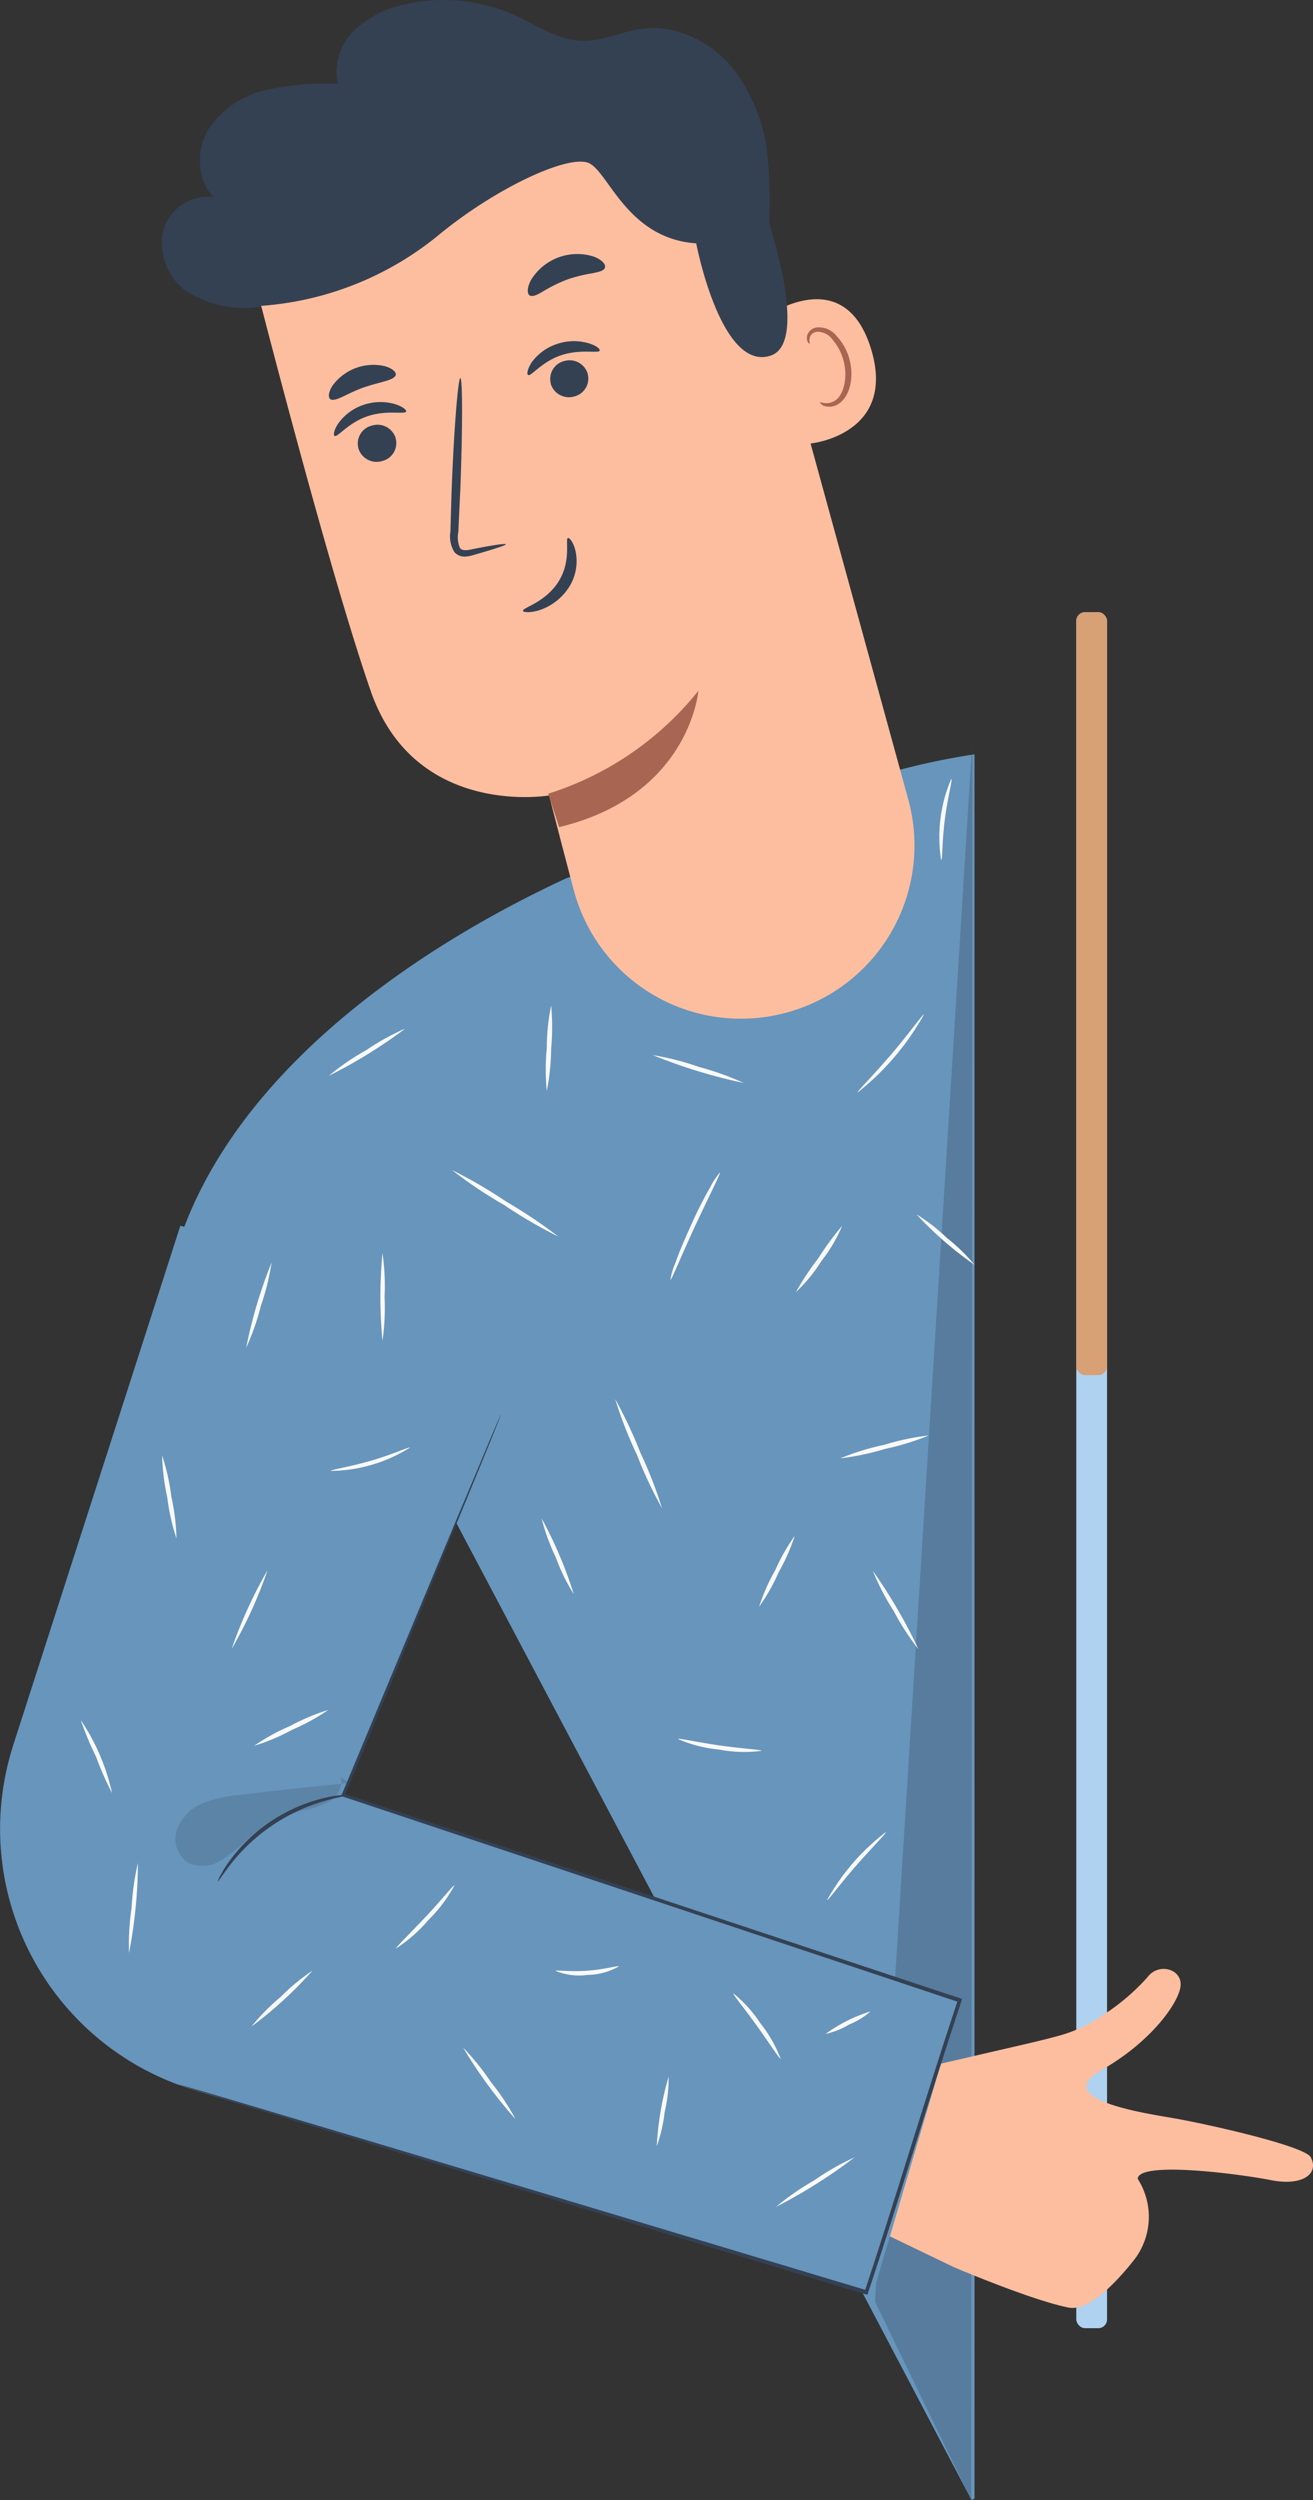 <svg xmlns="http://www.w3.org/2000/svg" width="251.684" height="479.003" viewBox="0 0 251.684 479.003">
  <rect x="0" y="0" width="251.684" height="479.003" fill="#333333" stroke="none"/>
  <g id="imgX" transform="translate(2022.966 -2287.157)">
    <rect id="Rectángulo_8377" data-name="Rectángulo 8377" width="5.896" height="328.79" rx="1.68" transform="translate(-1816.656 2404.452)" fill="#aed2f0"/>
    <g id="Grupo_78845" data-name="Grupo 78845">
      <path id="Trazado_143769" data-name="Trazado 143769" d="M-1863.491,2438.745l-50.907,16.679c-13.079,6.092-61.28,29.6-74.48,70.295l.017-.006,51.417,49.567,47.388,89.557,53.309,101.323.582-.271V2431.68A139.733,139.733,0,0,0-1863.491,2438.745Z" fill="#6795bc"/>
    </g>
    <g id="Grupo_57866" data-name="Grupo 57866" opacity="0.3">
      <path id="Trazado_107115" data-name="Trazado 107115" d="M-1836.564,2428.893q-9.335,149.626-18.684,299.24l18.441,38.022Z" fill="#344153"/>
    </g>
    <path id="Trazado_107116" data-name="Trazado 107116" d="M-1894.459,2532.381c.218.085,2.087-4.61,4.719-10.276s4.962-10.179,4.768-10.288a13.1,13.1,0,0,0-1.832,2.778c-1.031,1.783-2.354,4.307-3.64,7.17s-2.426,5.484-3.069,7.413a12.235,12.235,0,0,0-.946,3.2Z" fill="#f9f9f9"/>
    <path id="Trazado_107117" data-name="Trazado 107117" d="M-1936.316,2511.344a84.9,84.9,0,0,0,9.985,6.7,90.705,90.705,0,0,0,10.422,6.066,95.341,95.341,0,0,0-10-6.709A90.6,90.6,0,0,0-1936.316,2511.344Z" fill="#f9f9f9"/>
    <path id="Trazado_107118" data-name="Trazado 107118" d="M-1918.154,2496.191a43.68,43.68,0,0,0,.837-8.153,44.322,44.322,0,0,0,0-8.226,40.327,40.327,0,0,0-.837,8.177,42.077,42.077,0,0,0,0,8.2Z" fill="#f9f9f9"/>
    <path id="Trazado_107119" data-name="Trazado 107119" d="M-1959.925,2493.279a94.4,94.4,0,0,0,14.656-9.051,45.668,45.668,0,0,0-7.546,4.173,45.2,45.2,0,0,0-7.11,4.877Z" fill="#f9f9f9"/>
    <path id="Trazado_107120" data-name="Trazado 107120" d="M-1896.061,2576.154a81.365,81.365,0,0,0-4.137-10.628,85.2,85.2,0,0,0-4.853-10.312,79.046,79.046,0,0,0,4.149,10.628A81.711,81.711,0,0,0-1896.061,2576.154Z" fill="#f9f9f9"/>
    <path id="Trazado_107121" data-name="Trazado 107121" d="M-1877.45,2595a36.308,36.308,0,0,0,3.749-6.612,37.36,37.36,0,0,0,3.082-6.976,37.442,37.442,0,0,0-3.737,6.588A36.318,36.318,0,0,0-1877.45,2595Z" fill="#f9f9f9"/>
    <path id="Trazado_107122" data-name="Trazado 107122" d="M-1893.016,2620.365a26.207,26.207,0,0,0,7.9,2.014,25.48,25.48,0,0,0,8.141.243c0-.231-3.64-.4-8.031-1.031S-1892.955,2620.122-1893.016,2620.365Z" fill="#f9f9f9"/>
    <path id="Trazado_107123" data-name="Trazado 107123" d="M-1912.974,2592.618a79.559,79.559,0,0,0-6.188-14.559,39.77,39.77,0,0,0,2.718,7.461A37.346,37.346,0,0,0-1912.974,2592.618Z" fill="#f9f9f9"/>
    <path id="Trazado_107124" data-name="Trazado 107124" d="M-1864.432,2651.219c.194.121,2.426-3,5.557-6.576s5.872-6.272,5.7-6.442A42.027,42.027,0,0,0-1864.432,2651.219Z" fill="#f9f9f9"/>
    <path id="Trazado_107125" data-name="Trazado 107125" d="M-1855.624,2588.2a44.881,44.881,0,0,0,4,7.68,46.793,46.793,0,0,0,4.719,7.279,99.206,99.206,0,0,0-8.723-15Z" fill="#f9f9f9"/>
    <path id="Trazado_107126" data-name="Trazado 107126" d="M-1861.9,2566.582a50.676,50.676,0,0,0,8.59-1.808,48.253,48.253,0,0,0,8.383-2.584,48.232,48.232,0,0,0-8.59,1.808A48.168,48.168,0,0,0-1861.9,2566.582Z" fill="#f9f9f9"/>
    <path id="Trazado_107127" data-name="Trazado 107127" d="M-1861.533,2522.02a54.059,54.059,0,0,0-4.61,6.272,52.059,52.059,0,0,0-4.27,6.454,30.46,30.46,0,0,0,4.926-6.005,29.066,29.066,0,0,0,3.955-6.721Z" fill="#f9f9f9"/>
    <path id="Trazado_107128" data-name="Trazado 107128" d="M-1847.314,2519.8a68.542,68.542,0,0,0,11.15,9.706,34.584,34.584,0,0,0-5.314-5.168A35.159,35.159,0,0,0-1847.314,2519.8Z" fill="#f9f9f9"/>
    <path id="Trazado_107129" data-name="Trazado 107129" d="M-1858.585,2496.485a49.926,49.926,0,0,0,12.727-14.947c-.206-.121-2.718,3.47-6.236,7.595S-1858.718,2496.313-1858.585,2496.485Z" fill="#f9f9f9"/>
    <path id="Trazado_107130" data-name="Trazado 107130" d="M-1897.857,2489.312a102.292,102.292,0,0,0,17.47,5.35,54.269,54.269,0,0,0-8.614-3.082A51.5,51.5,0,0,0-1897.857,2489.312Z" fill="#f9f9f9"/>
    <path id="Trazado_107131" data-name="Trazado 107131" d="M-1842.522,2451.884c.231,0,.121-3.518.679-7.8s1.529-7.68,1.213-7.68a28.328,28.328,0,0,0-1.941,15.517Z" fill="#f9f9f9"/>
    <path id="Trazado_107161" data-name="Trazado 107161" d="M-1876.028,2336.555a98.314,98.314,0,0,0,.231-19.169,32.758,32.758,0,0,0-7.049-17.567c-4.2-4.853-10.652-7.971-16.985-7.158-3.931.51-7.68,2.426-11.6,2.329-4.61-.133-8.553-2.96-12.727-4.853a33.361,33.361,0,0,0-20.952-2.2,20.021,20.021,0,0,0-9.912,5.011,11.112,11.112,0,0,0-3.215,10.264,53.019,53.019,0,0,0-13.833,1.212,17.868,17.868,0,0,0-11.04,7.68c-2.293,4.016-2.135,9.6,1.153,12.836a8.843,8.843,0,0,0-9.779,6.673,11.416,11.416,0,0,0,4.61,11.429,21.3,21.3,0,0,0,14.365,2.887c4.283-.813,9.22-2.014,12.654-4.61" fill="#344153"/>
    <path id="Trazado_107162" data-name="Trazado 107162" d="M-1872.694,2481.3h0a33.146,33.146,0,0,1-40.3-23.634c-2.608-9.851-4.719-18.1-4.719-18.1s-25.684,4.416-34.176-19.97-23.055-81.776-23.055-81.776h0a89.511,89.511,0,0,1,88.832-17.9l4.61,1.541,32.624,118.823a33.17,33.17,0,0,1-23.051,40.813Z" fill="#fdbe9f"/>
    <path id="Trazado_107163" data-name="Trazado 107163" d="M-1917.875,2439.23a59.9,59.9,0,0,0,28.778-19.715s-1.626,20.091-26.691,26.121Z" fill="#a86552"/>
    <path id="Trazado_107164" data-name="Trazado 107164" d="M-1876.116,2347.875c.364-.328,15.1-10.591,20.164,6.284s-12.909,18.429-13.079,17.992S-1876.116,2347.875-1876.116,2347.875Z" fill="#fdbe9f"/>
    <path id="Trazado_107165" data-name="Trazado 107165" d="M-1865.755,2364.205a5.063,5.063,0,0,0,.922.194,2.984,2.984,0,0,0,2.147-.643c1.541-1.213,2.232-4.465,1.407-7.522a10.121,10.121,0,0,0-2.075-3.967,3.555,3.555,0,0,0-2.887-1.541,1.528,1.528,0,0,0-1.541,1.322c-.1.534.121.849,0,.91s-.449-.182-.51-.922a1.9,1.9,0,0,1,.34-1.213,2.306,2.306,0,0,1,1.541-.922,4.3,4.3,0,0,1,3.846,1.686,10.33,10.33,0,0,1,2.426,4.4c.922,3.421.133,7.122-2.1,8.565a3.28,3.28,0,0,1-2.827.364C-1865.646,2364.6-1865.863,2364.265-1865.755,2364.205Z" fill="#a86552"/>
    <path id="Trazado_107166" data-name="Trazado 107166" d="M-1954.269,2373.049a3.64,3.64,0,0,0,4.526,2.452l.084-.026a3.519,3.519,0,0,0,2.548-4.271v-.085a3.64,3.64,0,0,0-4.537-2.426,3.529,3.529,0,0,0-2.645,4.234h0Z" fill="#344153"/>
    <path id="Trazado_107167" data-name="Trazado 107167" d="M-1958.821,2370.683c.582.315,2.56-2.511,6.309-3.773s7.146-.291,7.388-.9c.146-.255-.582-.934-2.075-1.407a10.006,10.006,0,0,0-6.139.146,9.7,9.7,0,0,0-4.853,3.64C-1958.991,2369.615-1959.1,2370.562-1958.821,2370.683Z" fill="#344153"/>
    <path id="Trazado_107168" data-name="Trazado 107168" d="M-1917.4,2360.686a3.64,3.64,0,0,0,4.537,2.426,3.518,3.518,0,0,0,2.561-4.265v-.079a3.64,3.64,0,0,0-4.537-2.426,3.517,3.517,0,0,0-2.548,4.271Z" fill="#344153"/>
    <path id="Trazado_107169" data-name="Trazado 107169" d="M-1921.733,2359.011c.582.315,2.584-2.524,6.333-3.785s7.134-.291,7.388-.886c.121-.267-.582-.946-2.087-1.407a10.055,10.055,0,0,0-6.151.146,9.79,9.79,0,0,0-4.853,3.579C-1921.891,2357.932-1922.012,2358.89-1921.733,2359.011Z" fill="#344153"/>
    <path id="Trazado_107170" data-name="Trazado 107170" d="M-1926,2391.454c0-.218-2.523.146-6.454.934-.995.231-1.965.34-2.354-.255a5.249,5.249,0,0,1-.3-3.082c.121-2.621.243-5.375.388-8.25.437-11.7.425-21.183,0-21.207s-1.213,9.475-1.662,21.159c-.1,2.875-.17,5.629-.243,8.25a5.676,5.676,0,0,0,.752,3.919,2.536,2.536,0,0,0,2.038.886,6.932,6.932,0,0,0,1.711-.328C-1928.309,2392.387-1925.943,2391.611-1926,2391.454Z" fill="#344153"/>
    <path id="Trazado_107171" data-name="Trazado 107171" d="M-1914.09,2390.239c-.619.17.728,4.246-1.783,8.3s-7,5.071-6.843,5.641c0,.279,1.213.473,3.069-.085a10.778,10.778,0,0,0,5.787-4.489,9.235,9.235,0,0,0,1.213-6.867C-1913.034,2391.028-1913.823,2390.167-1914.09,2390.239Z" fill="#344153"/>
    <path id="Trazado_107172" data-name="Trazado 107172" d="M-1959.659,2363.634c.946.631,3.227-1.116,6.321-2.208s5.933-1.359,6.236-2.426c.121-.522-.582-1.213-2-1.662a9.7,9.7,0,0,0-10.179,3.785C-1960.023,2362.336-1960.083,2363.309-1959.659,2363.634Z" fill="#344153"/>
    <path id="Trazado_107173" data-name="Trazado 107173" d="M-1921.394,2343.786c.57.3,1.541-.206,2.633-.861a28.668,28.668,0,0,1,4.416-2.172,28.2,28.2,0,0,1,4.78-1.213c1.31-.255,2.317-.461,2.548-1.068s-.5-1.541-2.16-2.16a10.4,10.4,0,0,0-11.987,4.465C-1922.012,2342.342-1921.927,2343.531-1921.394,2343.786Z" fill="#344153"/>
    <path id="Trazado_107174" data-name="Trazado 107174" d="M-1973.671,2345.812a60.474,60.474,0,0,0,35.014-13.806c11.04-9.026,24.847-15.359,28.62-13.576s7.34,14.437,20.528,15.359c0,0,4.7,24.665,14.255,21.51s-5.168-39.539-5.168-39.539l-26.51-6.248-27.152,1.007-24.386,5.533-21.1,12.132Z" fill="#344153"/>
    <path id="Trazado_107194" data-name="Trazado 107194" d="M-1840.095,2721.559l-17.883-8.6,9.827-29.117,21.607-5c2.014-.461,4.258-1,6.746-1.686a27.294,27.294,0,0,0,8.189-3.858,41.346,41.346,0,0,0,8.577-7.279c2.038-2.778,6.382-1.735,6.382,1.347s-5.459,10.919-15.153,16.4,7.449,8.165,13.661,9.221,25.283,5.326,26.424,7.5c1.662,3.166-1.541,5.593-7.68,4.38s-25.029-3.64-25.478-.328v.1a13.48,13.48,0,0,1-.813,15.663c-3.47,4.355-8.687,9.8-12.508,8.978C-1825.44,2727.824-1840.095,2721.559-1840.095,2721.559Z" fill="#fdbe9f"/>
    <path id="Trazado_107195" data-name="Trazado 107195" d="M-1839,2670.409l-16.767,56.682-130.2-39.551a52.229,52.229,0,0,1-34.707-65.2l.007-.022c.1-.328.194-.655.3-.983l31.968-99.314,69.311,17.216-38.047,91.877Z" fill="#6795bc"/>
    <path id="Trazado_107196" data-name="Trazado 107196" d="M-1988.861,2686.542l.631.23,1.868.594,7.279,2.257,27.285,8.359,94.742,28.76.352.1.121-.34c5.8-17.337,11.416-36.4,17.919-55.966l.121-.364-.388-.146-3.264-1.068-114.88-38.156.182.413c9.221-22.275,16.694-40.534,21.911-53.26l6.03-14.668,1.541-3.858c.352-.9.5-1.322.5-1.322s-.218.425-.594,1.286l-1.626,3.809c-1.407,3.385-3.482,8.323-6.139,14.619l-22.171,53.159-.121.3.328.109,114.868,38.314,3.276,1.092-.243-.51c-6.515,19.594-12.132,38.641-17.9,55.954l.461-.243-94.814-28.45-27.382-8.165-7.279-2.135-1.9-.534Z" fill="#344153"/>
    <path id="Trazado_107197" data-name="Trazado 107197" d="M-1981.193,2647.638c.121,0,.983-1.432,2.718-3.64a35.237,35.237,0,0,1,17.749-11.78c2.669-.764,4.392-.983,4.38-1.116a3.526,3.526,0,0,0-1.213,0,23.167,23.167,0,0,0-3.288.558,31.671,31.671,0,0,0-18.053,11.962,22.069,22.069,0,0,0-1.783,2.827,3.353,3.353,0,0,0-.51,1.189Z" fill="#344153"/>
    <path id="Trazado_107198" data-name="Trazado 107198" d="M-1949.649,2544.052a44.191,44.191,0,0,0,.4-8.4,44.275,44.275,0,0,0-.4-8.408A88.386,88.386,0,0,0-1949.649,2544.052Z" fill="#f9f9f9"/>
    <path id="Trazado_107199" data-name="Trazado 107199" d="M-1975.782,2545.4a46.439,46.439,0,0,0,2.827-8.056,46.247,46.247,0,0,0,2.05-8.286A90.047,90.047,0,0,0-1975.782,2545.4Z" fill="#f9f9f9"/>
    <path id="Trazado_107200" data-name="Trazado 107200" d="M-1959.574,2568.984a28.922,28.922,0,0,0,15.189-4.465c-.109-.206-3.312,1.31-7.51,2.524S-1959.594,2568.754-1959.574,2568.984Z" fill="#f9f9f9"/>
    <path id="Trazado_107201" data-name="Trazado 107201" d="M-1989.14,2581.932a40.529,40.529,0,0,0-.983-8.019,40.7,40.7,0,0,0-1.771-7.9,42.748,42.748,0,0,0,.983,8.032,40.965,40.965,0,0,0,1.771,7.886Z" fill="#f9f9f9"/>
    <path id="Trazado_107202" data-name="Trazado 107202" d="M-1978.573,2603.124a85.174,85.174,0,0,0,6.9-15.129A87.274,87.274,0,0,0-1978.573,2603.124Z" fill="#f9f9f9"/>
    <path id="Trazado_107203" data-name="Trazado 107203" d="M-1974.241,2621.65a37.834,37.834,0,0,0,7.279-3.069,38.554,38.554,0,0,0,6.928-3.81,42.021,42.021,0,0,0-7.279,3.069A39.026,39.026,0,0,0-1974.241,2621.65Z" fill="#f9f9f9"/>
    <path id="Trazado_107204" data-name="Trazado 107204" d="M-2007.484,2616.725a59.524,59.524,0,0,0,2.936,7.049,60.456,60.456,0,0,0,3.069,6.976A40.354,40.354,0,0,0-2007.484,2616.725Z" fill="#f9f9f9"/>
    <path id="Trazado_107205" data-name="Trazado 107205" d="M-1998.239,2661.357a91.673,91.673,0,0,0,1.711-17.252,48.687,48.687,0,0,0-1.213,8.59A48,48,0,0,0-1998.239,2661.357Z" fill="#f9f9f9"/>
    <path id="Trazado_107206" data-name="Trazado 107206" d="M-1974.763,2675.445a76.112,76.112,0,0,0,11.708-10.725,39.613,39.613,0,0,0-6.139,5.071A40.16,40.16,0,0,0-1974.763,2675.445Z" fill="#f9f9f9"/>
    <path id="Trazado_107207" data-name="Trazado 107207" d="M-1934.193,2679.485a89.2,89.2,0,0,0,10.045,13.709,45.071,45.071,0,0,0-4.7-7.085,46.02,46.02,0,0,0-5.35-6.624Z" fill="#f9f9f9"/>
    <path id="Trazado_107208" data-name="Trazado 107208" d="M-1947.053,2660.486a28.176,28.176,0,0,0,6.224-5.472,27.35,27.35,0,0,0,4.974-6.612c-.182-.133-2.426,2.754-5.556,6.066S-1947.146,2660.311-1947.053,2660.486Z" fill="#f9f9f9"/>
    <path id="Trazado_107209" data-name="Trazado 107209" d="M-1916.455,2664.8a12.05,12.05,0,0,0,6.139.752,12.405,12.405,0,0,0,5.969-1.626c-.1-.231-2.693.594-6.066.825S-1916.455,2664.574-1916.455,2664.8Z" fill="#f9f9f9"/>
    <path id="Trazado_107210" data-name="Trazado 107210" d="M-1897.08,2698.4a29.437,29.437,0,0,0,1.529-6.612,28.114,28.114,0,0,0,.752-6.746A57.932,57.932,0,0,0-1897.08,2698.4Z" fill="#f9f9f9"/>
    <path id="Trazado_107211" data-name="Trazado 107211" d="M-1874.223,2710.01a99.9,99.9,0,0,0,15.08-9.512,49.088,49.088,0,0,0-7.765,4.428,49.788,49.788,0,0,0-7.316,5.083Z" fill="#f9f9f9"/>
    <path id="Trazado_107212" data-name="Trazado 107212" d="M-1882.376,2669.1c-.17.158,2.05,2.8,4.525,6.248s4.319,6.37,4.525,6.26a25.49,25.49,0,0,0-3.858-6.745,24.743,24.743,0,0,0-5.193-5.763Z" fill="#f9f9f9"/>
    <path id="Trazado_107213" data-name="Trazado 107213" d="M-1864.712,2676.864a15.11,15.11,0,0,0,4.5-1.8,14.56,14.56,0,0,0,4.125-2.523A29.2,29.2,0,0,0-1864.712,2676.864Z" fill="#f9f9f9"/>
    <g id="Grupo_57869" data-name="Grupo 57869" opacity="0.2">
      <path id="Trazado_107214" data-name="Trazado 107214" d="M-1956.043,2628.768c-6.94.7-13.9,1.432-20.831,2.3a25.6,25.6,0,0,0-7.073,1.529,8.989,8.989,0,0,0-5.035,4.938,5.508,5.508,0,0,0,1.917,6.442,6.409,6.409,0,0,0,6.3-.279,33.177,33.177,0,0,0,5.193-4.076,29.006,29.006,0,0,1,10.664-5.581,17.785,17.785,0,0,0,5.108-1.783,4.417,4.417,0,0,0,2.208-4.6" fill="#344153"/>
    </g>
    <rect id="Rectángulo_8378" data-name="Rectángulo 8378" width="5.896" height="146.181" rx="1.68" transform="translate(-1816.656 2404.452)" fill="#d7a075"/>
  </g>
</svg>
